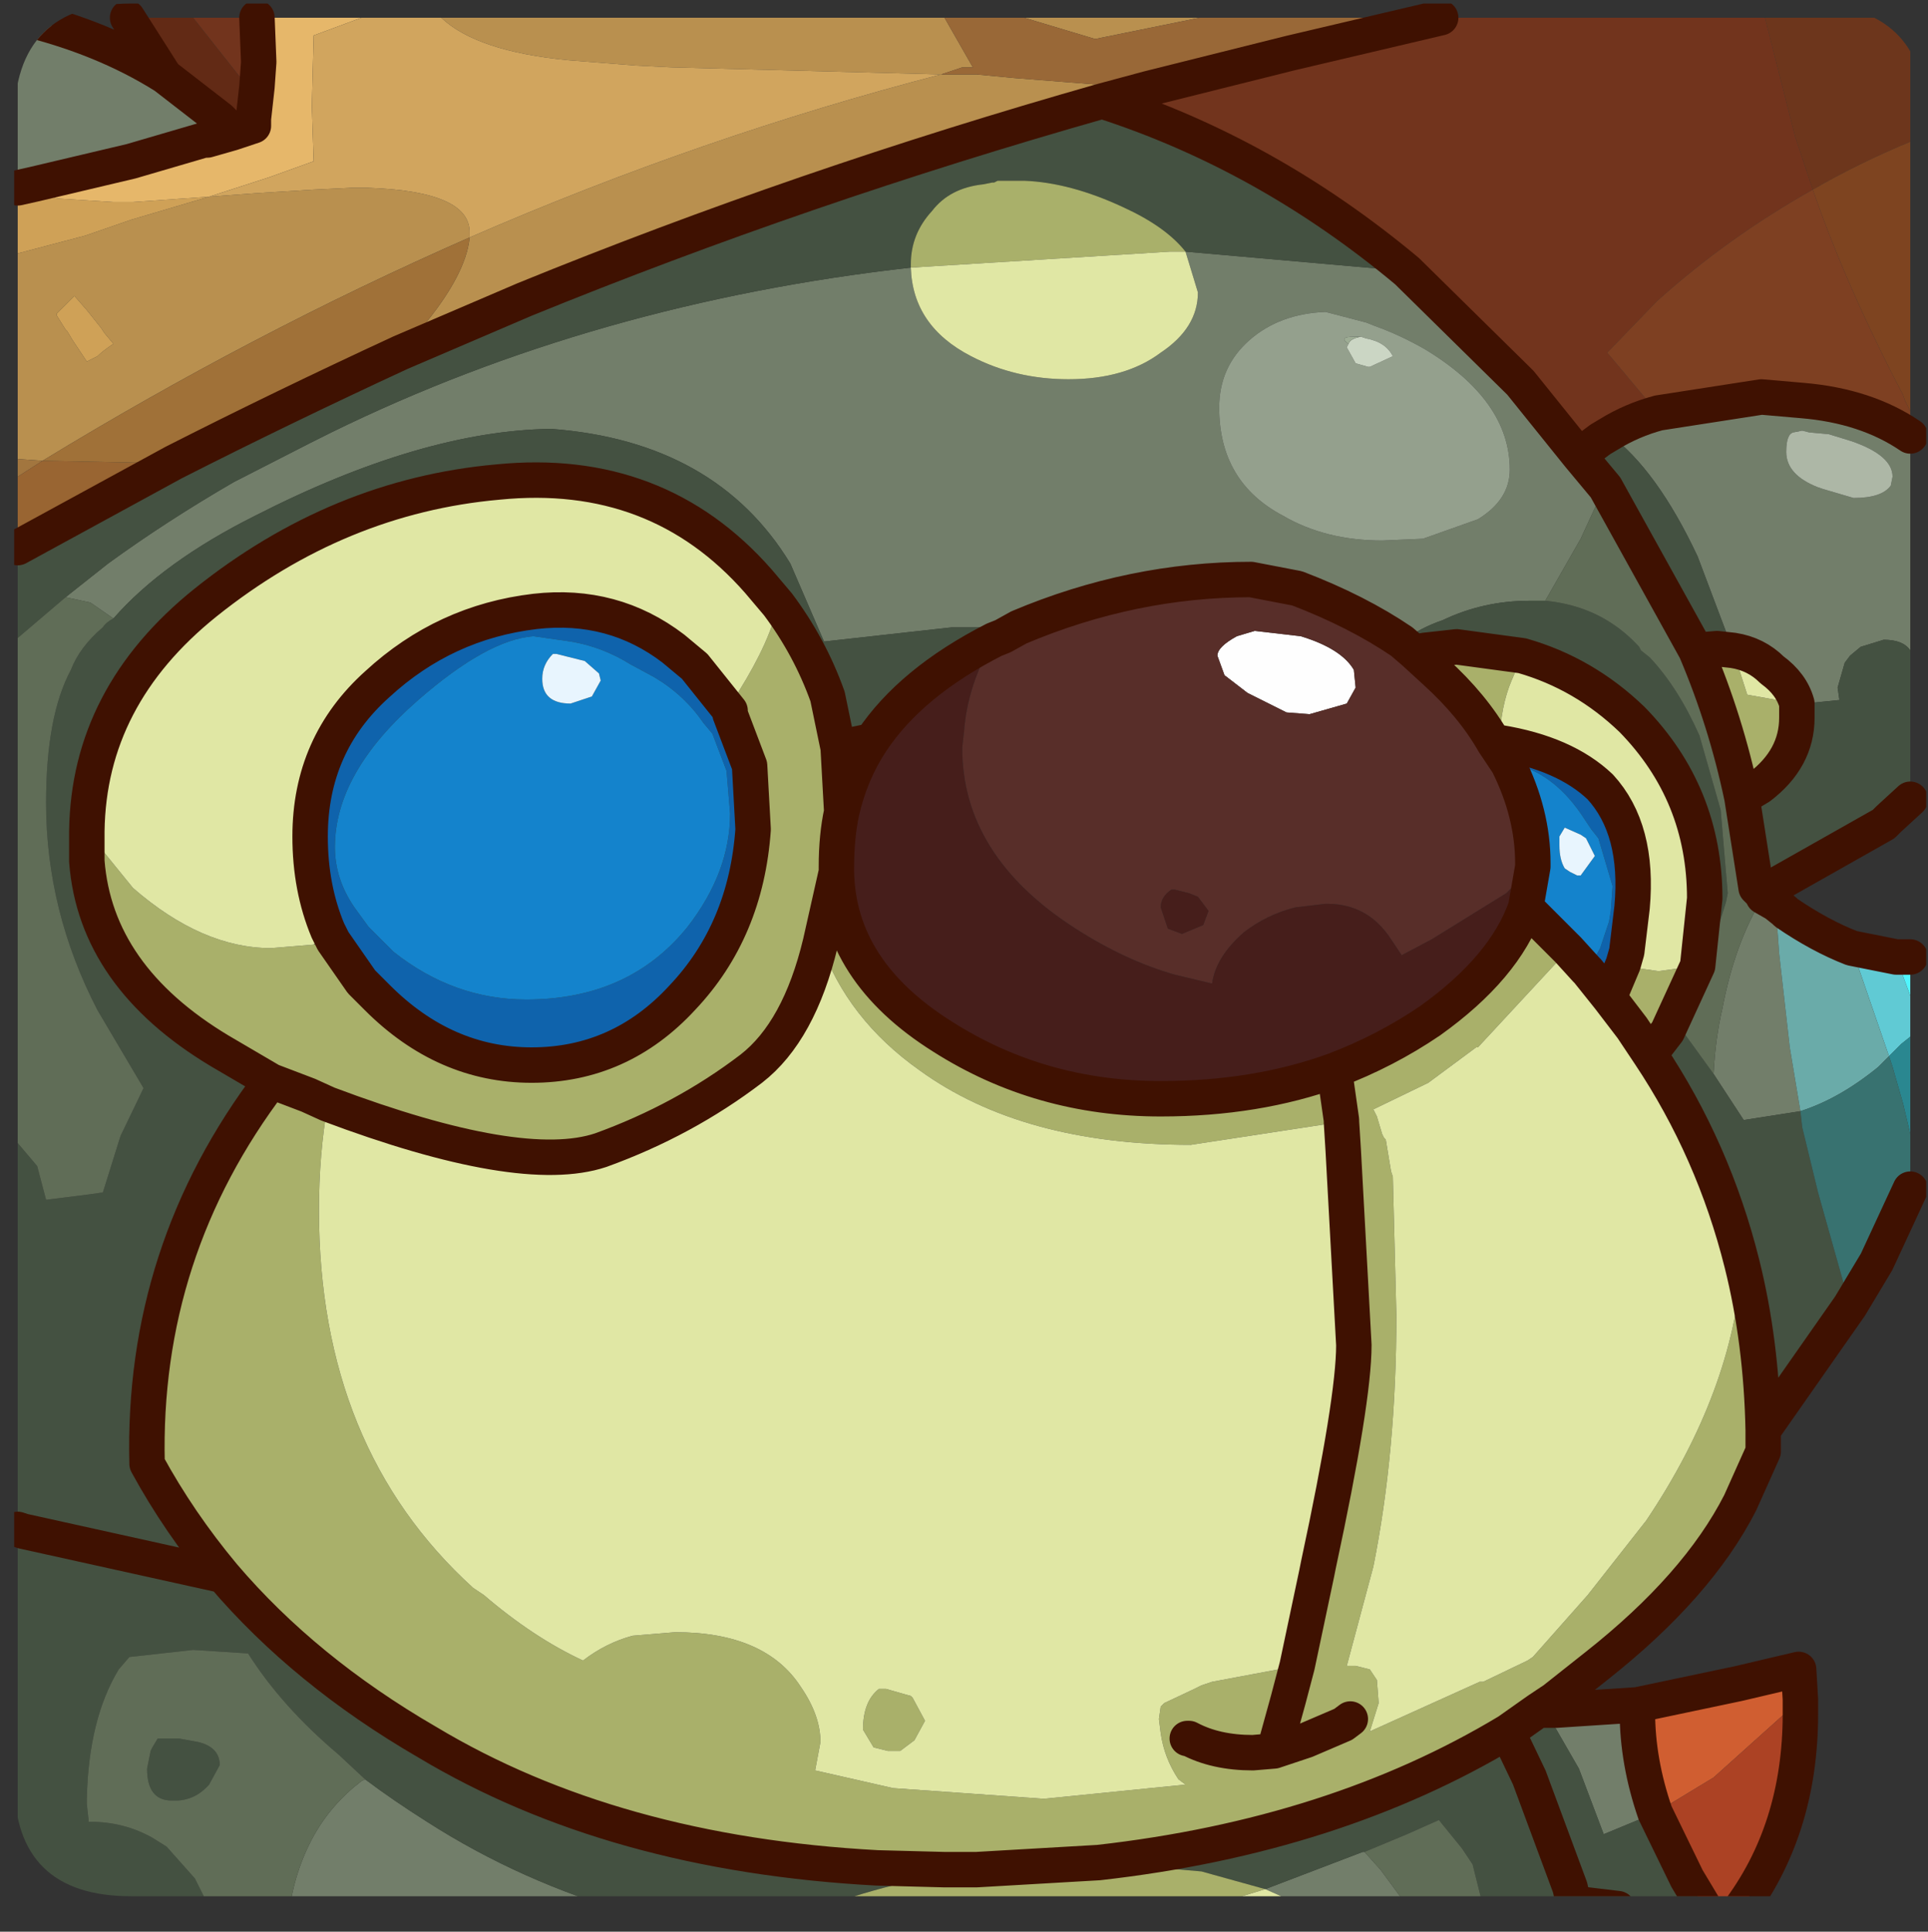 <?xml version="1.0" encoding="UTF-8" standalone="no"?>
<svg xmlns:ffdec="https://www.free-decompiler.com/flash" xmlns:xlink="http://www.w3.org/1999/xlink" ffdec:objectType="frame" height="54.5px" width="54.4px" xmlns="http://www.w3.org/2000/svg">
  <rect width="100%" height="100%" fill="#333333" stroke="none"/>
  <g transform="matrix(1.0, 0.0, 0.0, 1.0, 0.4, 0.1)">
    <clipPath id="clipPath0" transform="matrix(1.0, 0.0, 0.0, 1.0, 0.0, 0.0)">
      <path d="M50.5 0.0 Q53.95 0.0 53.95 3.3 L53.95 50.15 Q53.95 53.4 50.5 53.4 L3.3 53.4 Q0.0 53.4 0.0 50.15 L0.0 3.3 Q0.0 0.0 3.3 0.0 L50.5 0.0" fill="#000000" fill-rule="evenodd" stroke="none"/>
    </clipPath>
    <g clip-path="url(#clipPath0)">
      <use ffdec:characterId="2" height="54.5" transform="matrix(1.0, 0.0, 0.0, 1.0, -0.4, -0.1)" width="54.4" xlink:href="#shape1"/>
    </g>
    <use ffdec:characterId="3" height="53.4" transform="matrix(1.0, 0.0, 0.0, 1.0, 0.0, 0.0)" width="53.95" xlink:href="#shape2"/>
  </g>
  <defs>
    <g id="shape1" transform="matrix(1.0, 0.0, 0.0, 1.0, 0.4, 0.1)">
      <path d="M34.5 17.85 L35.0 17.7 36.3 17.85 Q37.45 18.2 37.8 18.8 L37.85 19.3 37.6 19.75 36.55 20.05 35.9 20.0 34.8 19.45 34.15 18.95 33.95 18.4 Q33.95 18.15 34.5 17.85" fill="#ffffff" fill-rule="evenodd" stroke="none"/>
      <path d="M0.1 12.85 L0.1 7.05 2.0 6.55 3.3 6.1 5.5 5.45 6.85 5.35 8.45 5.25 9.5 5.2 10.0 5.2 Q12.85 5.3 12.85 6.45 L12.85 6.6 Q19.4 3.75 26.15 2.0 L18.55 1.8 17.55 1.75 15.65 1.6 Q13.05 1.35 12.05 0.4 L26.25 0.4 27.05 1.8 26.75 1.8 26.15 2.0 26.9 2.0 27.15 2.0 28.2 2.1 32.0 2.4 30.7 2.75 Q22.25 5.15 14.4 8.35 L10.9 9.85 11.5 9.15 Q12.75 7.65 12.85 6.6 6.7 9.3 0.8 12.9 L0.1 12.85 M28.5 0.4 L33.45 0.4 30.5 1.0 28.5 0.4 M1.55 8.4 L1.2 8.75 1.2 8.8 1.45 9.2 1.5 9.25 1.65 9.5 2.05 10.1 2.35 9.95 Q2.5 9.8 2.8 9.6 L2.55 9.3 2.45 9.15 2.05 8.65 1.7 8.25 1.55 8.4" fill="#ba914f" fill-rule="evenodd" stroke="none"/>
      <path d="M0.1 13.35 L0.1 12.85 0.8 12.9 0.1 13.35" fill="#a3763f" fill-rule="evenodd" stroke="none"/>
      <path d="M0.1 7.05 L0.1 5.2 0.55 5.1 Q0.7 5.35 1.2 5.5 L2.8 5.6 3.35 5.6 5.5 5.45 3.3 6.1 2.0 6.55 0.1 7.05 M1.55 8.4 L1.7 8.25 2.05 8.65 2.45 9.15 2.55 9.3 2.8 9.6 Q2.5 9.8 2.35 9.95 L2.05 10.1 1.65 9.5 1.5 9.25 1.45 9.2 1.2 8.8 1.2 8.75 1.55 8.4" fill="#d0a257" fill-rule="evenodd" stroke="none"/>
      <path d="M53.5 12.2 L53.5 18.25 Q53.3 17.95 52.75 17.95 L52.1 18.15 51.8 18.4 51.65 18.6 51.45 19.3 51.5 19.65 50.5 19.75 50.3 19.75 Q50.15 19.2 49.6 18.8 49.15 18.35 48.5 18.25 L47.5 15.6 Q46.35 13.15 45.0 12.15 45.65 11.75 46.4 11.55 L49.3 11.1 50.45 11.2 Q52.25 11.35 53.5 12.2 M49.35 25.2 L49.7 25.4 49.8 26.8 50.1 29.45 50.4 31.25 48.8 31.5 47.95 30.2 Q48.0 29.2 48.2 28.35 48.55 26.5 49.35 25.2 M43.2 48.15 L43.5 48.15 45.8 48.0 45.8 48.2 Q45.8 49.6 46.3 51.05 L44.85 51.65 44.15 49.8 43.2 48.15 M39.45 53.9 L36.85 53.9 35.75 53.4 35.3 53.2 38.05 52.15 38.1 52.15 38.55 52.65 39.25 53.6 39.45 53.9 M17.45 53.9 L12.1 53.9 Q11.6 53.6 10.7 53.6 L10.65 53.65 10.4 53.9 7.75 53.9 Q7.9 52.7 8.45 51.7 8.95 50.8 9.8 50.15 L9.9 50.1 Q10.7 50.7 11.65 51.3 14.3 53.0 17.45 53.9 M0.1 5.2 L0.1 0.4 0.2 0.4 Q2.5 0.95 4.25 2.05 L5.8 3.25 5.9 3.35 5.45 3.85 5.4 3.85 5.35 3.85 3.3 4.45 0.55 5.1 0.1 5.2 M50.65 12.1 L50.45 12.05 50.2 12.1 Q50.0 12.15 50.0 12.65 50.0 13.3 50.9 13.65 L51.05 13.7 51.9 13.95 Q52.7 13.95 52.95 13.6 L53.0 13.35 Q53.0 12.75 51.85 12.35 L51.2 12.15 50.65 12.1 M43.2 16.85 L42.75 16.85 Q41.45 16.85 40.3 17.4 39.7 17.6 39.15 18.0 37.9 17.15 36.2 16.5 L34.9 16.25 Q31.55 16.25 28.35 17.6 L27.0 17.6 26.6 17.6 26.45 17.6 22.85 18.0 21.9 15.8 Q19.8 12.35 15.15 12.0 11.5 12.05 6.8 14.45 4.2 15.75 2.8 17.35 L2.15 16.9 1.45 16.75 2.65 15.8 Q4.3 14.6 6.2 13.5 L8.35 12.4 8.95 12.1 Q16.4 8.45 25.3 7.45 25.35 9.1 27.0 9.95 28.25 10.6 29.75 10.6 31.35 10.6 32.35 9.85 33.4 9.15 33.4 8.15 L33.05 7.0 39.3 7.55 42.5 10.7 44.15 12.75 44.9 13.65 44.8 13.8 44.2 15.1 43.2 16.85 M42.2 13.15 Q42.2 11.2 39.8 9.75 39.1 9.35 38.4 9.1 L38.15 9.0 37.0 8.7 Q35.7 8.75 34.85 9.5 34.0 10.25 34.0 11.4 34.0 13.5 35.8 14.45 37.0 15.15 38.6 15.15 L39.75 15.1 41.3 14.55 Q42.2 14.0 42.2 13.15" fill="#727e6a" fill-rule="evenodd" stroke="none"/>
      <path d="M49.4 0.4 L50.25 3.75 50.3 3.9 50.75 5.25 Q48.35 6.6 46.35 8.4 L44.95 9.85 46.25 11.4 46.4 11.55 Q45.65 11.75 45.0 12.15 L44.75 12.3 44.15 12.75 42.5 10.7 39.3 7.55 Q35.35 4.25 30.7 2.75 L32.0 2.4 36.0 1.4 40.25 0.4 49.4 0.4 M5.05 0.4 L6.85 0.4 6.9 1.65 6.85 2.35 6.55 2.3 5.05 0.4" fill="#72341d" fill-rule="evenodd" stroke="none"/>
      <path d="M4.25 2.05 L3.2 0.4 5.05 0.4 6.55 2.3 6.85 2.35 6.75 3.25 6.75 3.45 6.15 3.65 5.9 3.35 5.8 3.25 4.25 2.05" fill="#622a15" fill-rule="evenodd" stroke="none"/>
      <path d="M6.85 0.4 L9.8 0.4 8.45 0.9 8.4 2.9 8.45 4.45 7.2 4.9 5.5 5.45 3.35 5.6 2.8 5.6 1.2 5.5 Q0.7 5.35 0.55 5.1 L3.3 4.45 5.35 3.85 5.4 3.85 5.45 3.85 6.15 3.65 6.75 3.45 6.75 3.25 6.85 2.35 6.9 1.65 6.85 0.4" fill="#e7b86a" fill-rule="evenodd" stroke="none"/>
      <path d="M26.25 0.4 L28.5 0.4 30.5 1.0 33.45 0.4 40.25 0.4 36.0 1.4 32.0 2.4 28.2 2.1 27.15 2.0 26.9 2.0 26.15 2.0 26.75 1.8 27.05 1.8 26.25 0.4" fill="#9a6837" fill-rule="evenodd" stroke="none"/>
      <path d="M0.1 15.35 L0.1 13.35 0.8 12.9 3.35 12.95 4.5 12.95 0.1 15.35" fill="#9a6532" fill-rule="evenodd" stroke="none"/>
      <path d="M49.4 0.4 L53.5 0.4 53.5 3.9 Q52.05 4.5 50.75 5.25 L50.3 3.9 50.25 3.75 49.4 0.4" fill="#6d361c" fill-rule="evenodd" stroke="none"/>
      <path d="M50.75 5.25 Q52.05 4.5 53.5 3.9 L53.5 11.5 53.35 11.2 53.3 11.05 Q51.7 8.0 50.75 5.25" fill="#7e4420" fill-rule="evenodd" stroke="none"/>
      <path d="M50.65 12.1 L51.2 12.15 51.85 12.35 Q53.0 12.75 53.0 13.35 L52.95 13.6 Q52.7 13.95 51.9 13.95 L51.05 13.7 50.9 13.65 Q50.0 13.3 50.0 12.65 50.0 12.15 50.2 12.1 L50.45 12.05 50.65 12.1" fill="#aeb8a7" fill-rule="evenodd" stroke="none"/>
      <path d="M53.5 11.5 L53.5 12.2 Q52.25 11.35 50.45 11.2 L49.3 11.1 46.4 11.55 46.25 11.4 44.95 9.85 46.35 8.4 Q48.35 6.6 50.75 5.25 51.7 8.0 53.3 11.05 L53.35 11.2 53.5 11.5" fill="#7e4022" fill-rule="evenodd" stroke="none"/>
      <path d="M53.5 18.25 L53.5 22.45 52.9 23.0 52.75 23.15 49.3 25.1 49.15 24.95 48.75 22.4 49.25 22.1 Q50.3 21.3 50.3 20.15 L50.3 19.75 50.5 19.75 51.5 19.65 51.45 19.3 51.65 18.6 51.8 18.4 52.1 18.15 52.75 17.95 Q53.3 17.95 53.5 18.25 M51.8 36.75 L49.35 40.25 Q49.3 37.75 48.75 35.55 47.95 32.35 46.15 29.65 L46.65 29.0 47.5 27.15 47.7 25.25 Q47.7 22.3 45.65 20.2 44.3 18.9 42.55 18.4 L40.7 18.15 39.8 18.25 39.5 18.3 39.15 18.0 Q39.7 17.6 40.3 17.4 41.45 16.85 42.75 16.85 L43.2 16.85 Q44.8 17.0 45.85 18.15 L45.9 18.25 46.15 18.45 Q46.95 19.3 47.55 20.65 L48.15 22.75 48.35 25.1 48.3 25.35 47.8 26.95 47.5 27.75 46.9 28.75 47.95 30.2 48.8 31.5 50.4 31.25 50.45 31.7 50.9 33.55 51.8 36.75 M43.0 48.15 L43.2 48.15 44.15 49.8 44.85 51.65 46.3 51.05 47.2 52.9 47.8 53.9 45.3 53.9 45.25 53.75 44.0 53.6 43.9 53.15 42.75 50.05 42.2 48.9 42.2 48.85 42.15 48.75 42.2 48.85 42.2 48.9 42.75 50.05 43.9 53.15 44.0 53.6 44.1 53.9 41.5 53.9 41.15 52.5 40.85 52.05 40.2 51.25 39.3 51.65 38.1 52.15 38.05 52.15 35.3 53.2 33.5 52.7 30.6 52.45 Q37.25 51.7 42.15 48.75 L43.0 48.15 M22.3 53.9 L17.45 53.9 Q14.3 53.0 11.65 51.3 10.7 50.7 9.9 50.1 L9.15 49.4 Q7.55 48.05 6.6 46.55 L5.05 46.45 3.25 46.65 2.95 47.0 Q2.1 48.4 2.05 50.65 L2.05 50.8 2.1 51.25 2.1 51.3 2.15 51.3 Q3.1 51.3 3.9 51.75 L4.3 52.0 5.1 52.9 5.6 53.9 0.25 53.9 0.1 53.75 0.1 43.05 0.1 32.15 0.65 32.8 0.9 33.75 2.1 33.6 2.45 33.55 2.5 33.55 3.0 31.95 3.65 30.6 2.35 28.4 Q0.9 25.6 0.9 22.55 0.9 20.1 1.6 18.8 1.85 18.15 2.5 17.6 2.6 17.45 2.8 17.35 4.2 15.75 6.8 14.45 11.5 12.05 15.15 12.0 19.8 12.35 21.9 15.8 L22.85 18.0 26.45 17.6 26.6 17.6 27.0 17.6 28.35 17.6 27.9 17.85 27.65 17.95 Q25.3 19.15 24.2 20.8 L23.25 21.0 22.95 19.55 Q22.45 18.15 21.55 16.95 L21.0 16.3 Q18.15 13.05 13.65 13.5 9.15 13.9 5.4 16.9 2.1 19.55 2.05 23.35 L2.05 24.2 Q2.3 27.45 5.8 29.55 L7.25 30.4 Q3.6 35.2 3.75 41.2 4.65 42.85 5.9 44.35 L0.25 43.1 0.1 43.05 0.25 43.1 5.9 44.35 Q8.2 47.05 11.65 49.05 16.9 52.2 24.35 52.6 L26.25 52.65 27.15 52.65 Q24.8 52.95 22.55 53.8 L22.3 53.9 M0.1 17.9 L0.1 15.35 4.5 12.95 Q7.55 11.4 10.9 9.85 L14.4 8.35 Q22.25 5.15 30.7 2.75 35.35 4.25 39.3 7.55 L33.05 7.0 Q32.5 6.3 31.3 5.75 29.8 5.05 28.5 5.0 L28.25 5.0 27.85 5.0 27.75 5.0 27.65 5.05 27.6 5.05 27.35 5.1 Q26.4 5.2 25.9 5.85 25.3 6.5 25.3 7.35 L25.3 7.45 Q16.4 8.45 8.95 12.1 L8.35 12.4 6.2 13.5 Q4.3 14.6 2.65 15.8 L1.45 16.75 0.1 17.9 M44.15 12.75 L44.75 12.3 45.0 12.15 Q46.35 13.15 47.5 15.6 L48.5 18.25 48.05 18.2 47.45 18.25 44.9 13.65 44.15 12.75 M45.4 27.1 L45.5 26.75 45.7 27.2 45.4 27.1 M9.0 26.45 L8.45 26.55 8.85 26.15 9.0 26.45 M6.15 3.65 L5.45 3.85 5.9 3.35 6.15 3.65 M4.05 48.95 L4.65 48.95 5.2 49.05 Q5.8 49.2 5.8 49.7 L5.5 50.25 Q5.1 50.7 4.55 50.7 L4.45 50.7 Q3.75 50.7 3.75 49.8 L3.85 49.3 3.9 49.2 4.05 48.95 M33.15 48.95 L33.1 49.0 33.1 48.95 33.15 48.95 M37.7 48.4 L37.6 48.6 37.5 48.55 37.7 48.4" fill="#445141" fill-rule="evenodd" stroke="none"/>
      <path d="M49.3 25.1 L49.35 25.2 Q48.55 26.5 48.2 28.35 48.0 29.2 47.95 30.2 L46.9 28.75 47.5 27.75 47.8 26.95 48.3 25.35 48.35 25.1 48.15 22.75 47.55 20.65 Q46.95 19.3 46.15 18.45 L45.9 18.25 45.85 18.15 Q44.8 17.0 43.2 16.85 L44.2 15.1 44.8 13.8 44.9 13.65 47.45 18.25 Q48.3 20.25 48.75 22.4 L49.15 24.95 49.3 25.1 M41.5 53.9 L39.45 53.9 39.25 53.6 38.55 52.65 38.1 52.15 39.3 51.65 40.2 51.25 40.85 52.05 41.15 52.5 41.5 53.9 M7.75 53.9 L5.6 53.9 5.1 52.9 4.3 52.0 3.9 51.75 Q3.1 51.3 2.15 51.3 L2.1 51.3 2.1 51.25 2.05 50.8 2.05 50.65 Q2.1 48.4 2.95 47.0 L3.25 46.65 5.05 46.45 6.6 46.55 Q7.55 48.05 9.15 49.4 L9.9 50.1 9.8 50.15 Q8.95 50.8 8.45 51.7 7.9 52.7 7.75 53.9 M0.1 32.15 L0.1 17.9 1.45 16.75 2.15 16.9 2.8 17.35 Q2.6 17.45 2.5 17.6 1.85 18.15 1.6 18.8 0.9 20.1 0.9 22.55 0.9 25.6 2.35 28.4 L3.65 30.6 3.0 31.95 2.5 33.55 2.45 33.55 2.1 33.6 0.9 33.75 0.65 32.8 0.1 32.15 M4.05 48.95 L3.9 49.2 3.85 49.3 3.75 49.8 Q3.75 50.7 4.45 50.7 L4.55 50.7 Q5.1 50.7 5.5 50.25 L5.8 49.7 Q5.8 49.2 5.2 49.05 L4.65 48.95 4.05 48.95" fill="#606d57" fill-rule="evenodd" stroke="none"/>
      <path d="M49.35 40.25 L49.35 40.85 48.7 42.3 Q47.5 44.65 44.65 46.9 L43.45 47.85 43.0 48.15 42.15 48.75 Q37.25 51.7 30.6 52.45 L33.5 52.7 35.3 53.2 33.0 53.9 22.3 53.9 22.55 53.8 Q24.8 52.95 27.15 52.65 L26.25 52.65 24.35 52.6 Q16.9 52.2 11.65 49.05 8.2 47.05 5.9 44.35 4.65 42.85 3.75 41.2 3.6 35.2 7.25 30.4 L5.8 29.55 Q2.3 27.45 2.05 24.2 L2.05 23.35 3.35 24.95 Q5.3 26.65 7.25 26.65 L8.45 26.55 9.0 26.45 9.8 27.6 10.25 28.05 Q12.15 29.95 14.6 29.95 17.1 29.95 18.85 28.05 20.65 26.15 20.85 23.3 L20.75 21.5 20.2 20.05 20.2 19.95 20.45 19.4 Q21.35 17.95 21.55 16.95 22.45 18.15 22.95 19.55 L23.25 21.0 24.2 20.8 Q23.6 21.7 23.35 22.8 23.2 23.5 23.2 24.35 L23.2 24.5 Q23.25 27.3 26.2 29.15 28.95 30.9 32.35 30.9 35.05 30.9 37.25 30.1 38.7 29.55 39.95 28.7 42.05 27.2 42.65 25.5 L43.85 26.7 41.3 29.45 41.25 29.45 39.9 30.45 38.35 31.2 38.45 31.4 38.6 31.9 38.65 32.0 38.7 32.05 38.85 32.95 38.9 33.1 39.0 37.0 Q39.0 40.85 38.35 44.1 L37.6 46.9 37.85 46.9 38.05 46.95 38.25 47.0 38.45 47.3 38.5 47.95 38.25 48.75 41.35 47.35 41.45 47.35 42.7 46.75 42.85 46.65 44.4 44.9 46.05 42.8 Q48.5 39.15 48.75 35.55 49.3 37.75 49.35 40.25 M47.45 18.25 L48.05 18.2 48.5 18.25 48.9 19.5 50.3 19.75 50.3 20.15 Q50.3 21.3 49.25 22.1 L48.75 22.4 Q48.3 20.25 47.45 18.25 M39.5 18.3 L39.8 18.25 40.7 18.15 42.55 18.4 42.25 19.1 Q41.95 19.8 41.9 20.85 L41.85 20.85 41.75 20.85 Q41.15 19.8 40.1 18.85 L39.5 18.3 M47.5 27.15 L46.65 29.0 46.15 29.65 45.65 28.9 45.0 28.05 45.4 27.1 45.7 27.2 46.4 27.3 47.5 27.15 M33.05 7.0 L32.6 7.0 25.3 7.45 25.3 7.35 Q25.3 6.5 25.9 5.85 26.4 5.2 27.35 5.1 L27.6 5.05 27.65 5.05 27.75 5.0 27.85 5.0 28.25 5.0 28.5 5.0 Q29.8 5.05 31.3 5.75 32.5 6.3 33.05 7.0 M23.35 22.8 L23.25 21.0 23.35 22.8 M8.85 31.05 L8.3 30.8 7.25 30.4 8.3 30.8 8.85 31.05 Q8.6 32.45 8.6 34.05 8.6 40.75 12.95 44.7 L13.25 44.9 Q14.65 46.1 16.05 46.75 16.7 46.25 17.45 46.05 L18.65 45.95 Q21.2 45.95 22.2 47.5 22.75 48.3 22.75 49.05 L22.6 49.85 24.8 50.35 29.05 50.65 33.05 50.25 32.85 50.1 Q32.45 49.5 32.35 48.8 L32.3 48.4 32.35 48.05 32.45 47.95 33.3 47.55 33.5 47.45 33.8 47.35 36.2 46.9 36.75 44.3 36.8 44.05 Q37.8 39.4 37.8 37.85 L37.5 32.35 37.45 31.55 33.2 32.2 Q28.45 32.2 25.55 30.1 23.5 28.65 22.75 26.5 22.15 29.0 20.8 30.05 18.9 31.5 16.55 32.35 14.3 33.1 8.85 31.05 M23.2 24.5 L22.75 26.5 23.2 24.5 M37.25 30.1 L37.45 31.5 37.45 31.55 37.45 31.5 37.25 30.1 M24.4 47.55 L24.6 47.55 25.3 47.75 25.35 47.8 25.7 48.45 25.4 49.0 25.0 49.3 24.65 49.3 24.25 49.2 23.95 48.7 Q23.95 47.9 24.4 47.55 M33.1 48.95 L33.1 49.0 33.15 48.95 33.1 48.95 M35.55 49.3 L36.45 49.0 37.5 48.55 36.45 49.0 35.55 49.3 34.95 49.35 Q33.9 49.35 33.15 48.95 33.9 49.35 34.95 49.35 L35.55 49.3 35.95 47.85 36.2 46.9 35.95 47.85 35.55 49.3 M37.5 48.55 L37.6 48.6 37.7 48.4 37.5 48.55 M30.6 52.45 L27.15 52.65 30.6 52.45" fill="#aab16a" fill-rule="evenodd" stroke="none"/>
      <path d="M42.2 13.15 Q42.2 14.0 41.3 14.55 L39.75 15.1 38.6 15.15 Q37.0 15.15 35.8 14.45 34.0 13.5 34.0 11.4 34.0 10.25 34.85 9.5 35.7 8.75 37.0 8.7 L38.15 9.0 38.4 9.1 Q39.1 9.35 39.8 9.75 42.2 11.2 42.2 13.15 M38.0 9.4 L37.8 9.4 Q37.35 9.4 37.65 9.6 L37.6 9.7 37.85 10.15 38.2 10.25 38.25 10.25 38.9 9.95 Q38.7 9.55 38.15 9.45 L38.0 9.4" fill="#95a18e" fill-rule="evenodd" stroke="none"/>
      <path d="M39.5 18.3 L40.1 18.85 Q41.15 19.8 41.75 20.85 L42.15 21.45 Q42.85 22.85 42.85 24.25 L42.85 24.35 42.1 25.1 40.0 26.4 39.15 26.85 38.85 26.4 Q38.2 25.4 37.05 25.4 L37.0 25.4 36.15 25.5 Q35.35 25.7 34.7 26.2 33.9 26.9 33.8 27.65 L32.75 27.4 Q31.35 27.0 29.95 26.1 26.75 24.05 26.75 21.0 L26.8 20.55 Q26.9 19.2 27.65 17.95 L27.9 17.85 28.35 17.6 Q31.55 16.25 34.9 16.25 L36.2 16.5 Q37.9 17.15 39.15 18.0 L39.5 18.3 M34.5 17.85 Q33.95 18.15 33.95 18.4 L34.15 18.95 34.8 19.45 35.9 20.0 36.55 20.05 37.6 19.75 37.85 19.3 37.8 18.8 Q37.45 18.2 36.3 17.85 L35.0 17.7 34.5 17.85 M33.15 25.1 L32.95 25.05 32.75 25.0 32.65 25.0 Q32.35 25.2 32.35 25.5 L32.55 26.1 32.95 26.25 33.55 26.0 33.7 25.6 33.4 25.2 33.15 25.1" fill="#582e29" fill-rule="evenodd" stroke="none"/>
      <path d="M41.75 20.85 L41.85 20.85 41.9 20.85 Q43.75 21.15 44.75 22.1 45.85 23.3 45.65 25.5 L45.5 26.75 45.4 27.1 45.0 28.05 44.4 27.3 44.75 26.65 45.0 25.9 45.05 25.6 45.1 24.9 44.7 23.55 44.5 23.3 44.2 22.85 Q43.4 21.7 42.3 21.45 L42.15 21.45 41.75 20.85 M20.2 19.95 L20.2 20.05 20.75 21.5 20.85 23.3 Q20.65 26.15 18.85 28.05 17.1 29.95 14.6 29.95 12.15 29.95 10.25 28.05 L9.8 27.6 9.0 26.45 8.85 26.15 Q8.35 24.95 8.35 23.5 8.35 20.9 10.25 19.2 12.15 17.45 14.7 17.15 16.9 16.9 18.6 18.2 L19.2 18.7 20.2 19.95 M19.45 20.3 Q18.9 19.5 18.05 19.0 L17.4 18.65 Q16.6 18.15 15.7 18.0 L14.65 17.85 Q13.35 17.95 11.4 19.65 9.05 21.7 9.05 23.8 9.05 24.7 9.6 25.5 L10.0 26.05 10.7 26.75 Q12.4 28.1 14.45 28.1 17.35 28.1 19.0 26.05 20.2 24.5 20.2 22.85 L20.1 21.65 19.7 20.6 19.45 20.3" fill="#0f63ad" fill-rule="evenodd" stroke="none"/>
      <path d="M42.15 21.45 L42.3 21.45 Q43.4 21.7 44.2 22.85 L44.5 23.3 44.7 23.55 45.1 24.9 45.05 25.6 45.0 25.9 44.75 26.65 44.4 27.3 44.35 27.25 43.85 26.7 42.65 25.5 42.85 24.35 42.85 24.25 Q42.85 22.85 42.15 21.45 M43.9 24.5 L44.1 24.6 44.2 24.6 44.6 24.05 44.35 23.55 44.2 23.45 43.75 23.25 43.6 23.5 43.6 23.75 Q43.6 24.15 43.75 24.4 L43.9 24.5 M15.2 18.35 Q14.9 18.65 14.9 19.05 14.9 19.75 15.7 19.75 L16.3 19.55 16.55 19.1 16.5 18.9 16.1 18.55 15.3 18.35 15.2 18.35 M19.45 20.3 L19.7 20.6 20.1 21.65 20.2 22.85 Q20.2 24.5 19.0 26.05 17.35 28.1 14.45 28.1 12.4 28.1 10.7 26.75 L10.0 26.05 9.6 25.5 Q9.05 24.7 9.05 23.8 9.05 21.7 11.4 19.65 13.35 17.95 14.65 17.85 L15.7 18.0 Q16.6 18.15 17.4 18.65 L18.05 19.0 Q18.9 19.5 19.45 20.3" fill="#1484cd" fill-rule="evenodd" stroke="none"/>
      <path d="M36.85 53.9 L33.0 53.9 35.3 53.2 35.75 53.4 36.85 53.9 M12.1 53.9 L10.4 53.9 10.65 53.65 10.7 53.6 Q11.6 53.6 12.1 53.9 M41.9 20.85 Q41.95 19.8 42.25 19.1 L42.55 18.4 Q44.3 18.9 45.65 20.2 47.7 22.3 47.7 25.25 L47.5 27.15 46.4 27.3 45.7 27.2 45.5 26.75 45.65 25.5 Q45.85 23.3 44.75 22.1 43.75 21.15 41.9 20.85 M46.15 29.65 Q47.95 32.35 48.75 35.55 48.5 39.15 46.05 42.8 L44.4 44.9 42.85 46.65 42.7 46.75 41.45 47.35 41.35 47.35 38.25 48.75 38.5 47.95 38.45 47.3 38.25 47.0 38.05 46.95 37.85 46.9 37.6 46.9 38.35 44.1 Q39.0 40.85 39.0 37.0 L38.9 33.1 38.85 32.95 38.7 32.05 38.65 32.0 38.6 31.9 38.45 31.4 38.35 31.2 39.9 30.45 41.25 29.45 41.3 29.45 43.85 26.7 44.35 27.25 44.4 27.3 45.0 28.05 45.65 28.9 46.15 29.65 M33.05 7.0 L33.4 8.15 Q33.4 9.15 32.35 9.85 31.35 10.6 29.75 10.6 28.25 10.6 27.0 9.95 25.35 9.1 25.3 7.45 L32.6 7.0 33.05 7.0 M50.3 19.75 L48.9 19.5 48.5 18.25 Q49.15 18.35 49.6 18.8 50.15 19.2 50.3 19.75 M2.05 23.35 Q2.1 19.55 5.4 16.9 9.15 13.9 13.65 13.5 18.15 13.05 21.0 16.3 L21.55 16.95 Q21.35 17.95 20.45 19.4 L20.2 19.95 19.2 18.7 18.6 18.2 Q16.9 16.9 14.7 17.15 12.15 17.45 10.25 19.2 8.35 20.9 8.35 23.5 8.35 24.95 8.85 26.15 L8.45 26.55 7.25 26.65 Q5.3 26.65 3.35 24.95 L2.05 23.35 M8.85 31.05 Q14.3 33.1 16.55 32.35 18.9 31.5 20.8 30.05 22.15 29.0 22.75 26.5 23.5 28.65 25.55 30.1 28.45 32.2 33.2 32.2 L37.45 31.55 37.5 32.35 37.8 37.85 Q37.8 39.4 36.8 44.05 L36.75 44.3 36.2 46.9 33.8 47.35 33.5 47.45 33.3 47.55 32.45 47.95 32.35 48.05 32.3 48.4 32.35 48.8 Q32.45 49.5 32.85 50.1 L33.05 50.25 29.05 50.65 24.8 50.35 22.6 49.85 22.75 49.05 Q22.75 48.3 22.2 47.5 21.2 45.95 18.65 45.95 L17.45 46.05 Q16.7 46.25 16.05 46.75 14.65 46.1 13.25 44.9 L12.95 44.7 Q8.6 40.75 8.6 34.05 8.6 32.45 8.85 31.05 M24.4 47.55 Q23.95 47.9 23.95 48.7 L24.25 49.2 24.65 49.3 25.0 49.3 25.4 49.0 25.7 48.45 25.35 47.8 25.3 47.75 24.6 47.55 24.4 47.55" fill="#e1e8a5" fill-rule="evenodd" stroke="none"/>
      <path d="M43.9 24.5 L43.75 24.4 Q43.6 24.15 43.6 23.75 L43.6 23.5 43.75 23.25 44.2 23.45 44.35 23.55 44.6 24.05 44.2 24.6 44.1 24.6 43.9 24.5 M15.2 18.35 L15.3 18.35 16.1 18.55 16.5 18.9 16.55 19.1 16.3 19.55 15.7 19.75 Q14.9 19.75 14.9 19.05 14.9 18.65 15.2 18.35" fill="#e9f6ff" fill-rule="evenodd" stroke="none"/>
      <path d="M53.1 26.9 L53.5 26.9 53.5 28.0 53.1 26.9" fill="#51f6ff" fill-rule="evenodd" stroke="none"/>
      <path d="M51.85 26.65 L53.1 26.9 53.5 28.0 53.5 29.15 53.25 29.35 52.9 29.7 51.85 26.65" fill="#60cbd5" fill-rule="evenodd" stroke="none"/>
      <path d="M49.7 25.4 L49.95 25.6 50.0 25.65 Q50.95 26.3 51.85 26.65 L52.9 29.7 52.6 30.0 Q51.5 30.9 50.4 31.25 L50.1 29.45 49.8 26.8 49.7 25.4" fill="#6aacaa" fill-rule="evenodd" stroke="none"/>
      <path d="M53.5 29.15 L53.5 31.9 53.3 31.05 53.0 30.0 52.9 29.7 53.25 29.35 53.5 29.15" fill="#2a8891" fill-rule="evenodd" stroke="none"/>
      <path d="M53.5 31.9 L53.5 33.45 52.55 35.5 51.8 36.75 50.9 33.55 50.45 31.7 50.4 31.25 Q51.5 30.9 52.6 30.0 L52.9 29.7 53.0 30.0 53.3 31.05 53.5 31.9" fill="#387270" fill-rule="evenodd" stroke="none"/>
      <path d="M42.85 24.35 L42.65 25.5 Q42.05 27.2 39.95 28.7 38.7 29.55 37.25 30.1 35.05 30.9 32.35 30.9 28.95 30.9 26.2 29.15 23.25 27.3 23.2 24.5 L23.2 24.35 Q23.2 23.5 23.35 22.8 23.6 21.7 24.2 20.8 25.3 19.15 27.65 17.95 26.9 19.2 26.8 20.55 L26.75 21.0 Q26.75 24.05 29.95 26.1 31.35 27.0 32.75 27.4 L33.8 27.65 Q33.9 26.9 34.7 26.2 35.35 25.7 36.15 25.5 L37.0 25.4 37.05 25.4 Q38.2 25.4 38.85 26.4 L39.15 26.85 40.0 26.4 42.1 25.1 42.85 24.35 M33.15 25.1 L33.4 25.2 33.7 25.6 33.55 26.0 32.95 26.25 32.55 26.1 32.35 25.5 Q32.35 25.2 32.65 25.0 L32.75 25.0 32.95 25.05 33.15 25.1" fill="#461e1b" fill-rule="evenodd" stroke="none"/>
      <path d="M45.8 48.0 L48.65 47.4 50.35 47.0 50.4 47.85 47.95 50.05 46.3 51.05 Q45.8 49.6 45.8 48.2 L45.8 48.0" fill="#d15e31" fill-rule="evenodd" stroke="none"/>
      <path d="M50.4 47.85 L50.4 48.25 Q50.4 51.55 48.6 53.9 L47.8 53.9 47.2 52.9 46.3 51.05 47.95 50.05 50.4 47.85 M45.3 53.9 L44.1 53.9 44.0 53.6 45.25 53.75 45.3 53.9 M0.25 53.9 L0.1 53.9 0.1 53.75 0.25 53.9" fill="#ad4224" fill-rule="evenodd" stroke="none"/>
      <path d="M37.65 9.6 Q37.7 9.45 38.0 9.4 L38.15 9.45 Q38.7 9.55 38.9 9.95 L38.25 10.25 38.2 10.25 37.85 10.15 37.6 9.7 37.65 9.6" fill="#ccd7c5" fill-rule="evenodd" stroke="none"/>
      <path d="M37.65 9.6 Q37.35 9.4 37.8 9.4 L38.0 9.4 Q37.7 9.45 37.65 9.6" fill="#9ead95" fill-rule="evenodd" stroke="none"/>
      <path d="M9.8 0.4 L12.05 0.4 Q13.05 1.35 15.65 1.6 L17.55 1.75 18.55 1.8 26.15 2.0 Q19.4 3.75 12.85 6.6 L12.85 6.45 Q12.85 5.3 10.0 5.2 L9.5 5.2 8.45 5.25 6.85 5.35 5.5 5.45 7.2 4.9 8.45 4.45 8.4 2.9 8.45 0.9 9.8 0.4" fill="#d2a65e" fill-rule="evenodd" stroke="none"/>
      <path d="M0.8 12.9 Q6.7 9.3 12.85 6.6 12.75 7.65 11.5 9.15 L10.9 9.85 Q7.55 11.4 4.5 12.95 L3.35 12.95 0.8 12.9" fill="#a17138" fill-rule="evenodd" stroke="none"/>
      <path d="M53.5 22.45 L52.9 23.0 52.75 23.15 49.3 25.1 49.35 25.2 49.7 25.4 49.95 25.6 50.0 25.65 Q50.95 26.3 51.85 26.65 L53.1 26.9 53.5 26.9 M53.5 33.45 L52.55 35.5 51.8 36.75 49.35 40.25 49.35 40.85 48.7 42.3 Q47.5 44.65 44.65 46.9 L43.45 47.85 43.0 48.15 43.2 48.15 43.5 48.15 45.8 48.0 48.65 47.4 50.35 47.0 50.4 47.85 50.4 48.25 Q50.4 51.55 48.6 53.9 M0.1 0.4 L0.2 0.4 Q2.5 0.95 4.25 2.05 L3.2 0.4 M46.4 11.55 L49.3 11.1 50.45 11.2 Q52.25 11.35 53.5 12.2 M44.15 12.75 L44.75 12.3 45.0 12.15 Q45.65 11.75 46.4 11.55 M47.45 18.25 L48.05 18.2 48.5 18.25 Q49.15 18.35 49.6 18.8 50.15 19.2 50.3 19.75 L50.3 20.15 Q50.3 21.3 49.25 22.1 L48.75 22.4 49.15 24.95 49.3 25.1 M42.55 18.4 L40.7 18.15 39.8 18.25 39.5 18.3 40.1 18.85 Q41.15 19.8 41.75 20.85 L41.85 20.85 41.9 20.85 Q43.75 21.15 44.75 22.1 45.85 23.3 45.65 25.5 L45.5 26.75 45.4 27.1 45.0 28.05 45.65 28.9 46.15 29.65 Q47.95 32.35 48.75 35.55 49.3 37.75 49.35 40.25 M42.55 18.4 Q44.3 18.9 45.65 20.2 47.7 22.3 47.7 25.25 L47.5 27.15 46.65 29.0 46.15 29.65 M44.9 13.65 L44.15 12.75 42.5 10.7 39.3 7.55 Q35.35 4.25 30.7 2.75 L32.0 2.4 36.0 1.4 40.25 0.4 M28.35 17.6 Q31.55 16.25 34.9 16.25 L36.2 16.5 Q37.9 17.15 39.15 18.0 L39.5 18.3 M42.15 21.45 L41.75 20.85 M44.4 27.3 L45.0 28.05 M42.85 24.35 L42.85 24.25 Q42.85 22.85 42.15 21.45 M47.45 18.25 L44.9 13.65 M48.75 22.4 Q48.3 20.25 47.45 18.25 M43.85 26.7 L44.35 27.25 44.4 27.3 M42.65 25.5 L43.85 26.7 M43.0 48.15 L42.15 48.75 42.2 48.85 42.2 48.9 42.75 50.05 43.9 53.15 44.0 53.6 45.25 53.75 45.3 53.9 M45.8 48.0 L45.8 48.2 Q45.8 49.6 46.3 51.05 L47.2 52.9 47.8 53.9 M42.65 25.5 L42.85 24.35 M27.65 17.95 Q25.3 19.15 24.2 20.8 23.6 21.7 23.35 22.8 23.2 23.5 23.2 24.35 L23.2 24.5 Q23.25 27.3 26.2 29.15 28.95 30.9 32.35 30.9 35.05 30.9 37.25 30.1 38.7 29.55 39.95 28.7 42.05 27.2 42.65 25.5 M27.65 17.95 L27.9 17.85 28.35 17.6 M2.05 23.35 Q2.1 19.55 5.4 16.9 9.15 13.9 13.65 13.5 18.15 13.05 21.0 16.3 L21.55 16.95 Q22.45 18.15 22.95 19.55 L23.25 21.0 24.2 20.8 M23.25 21.0 L23.35 22.8 M20.2 19.95 L20.2 20.05 20.75 21.5 20.85 23.3 Q20.65 26.15 18.85 28.05 17.1 29.95 14.6 29.95 12.15 29.95 10.25 28.05 L9.8 27.6 9.0 26.45 8.85 26.15 Q8.35 24.95 8.35 23.5 8.35 20.9 10.25 19.2 12.15 17.45 14.7 17.15 16.9 16.9 18.6 18.2 L19.2 18.7 20.2 19.95 M2.05 23.35 L2.05 24.2 Q2.3 27.45 5.8 29.55 L7.25 30.4 8.3 30.8 8.85 31.05 Q14.3 33.1 16.55 32.35 18.9 31.5 20.8 30.05 22.15 29.0 22.75 26.5 L23.2 24.5 M4.5 12.95 Q7.55 11.4 10.9 9.85 L14.4 8.35 Q22.25 5.15 30.7 2.75 M6.85 2.35 L6.9 1.65 6.85 0.4 M6.85 2.35 L6.75 3.25 6.75 3.45 6.15 3.65 5.45 3.85 5.4 3.85 5.35 3.85 3.3 4.45 0.55 5.1 0.1 5.2 M5.9 3.35 L5.8 3.25 4.25 2.05 M6.15 3.65 L5.9 3.35 M4.5 12.95 L0.1 15.35 M36.2 46.9 L36.75 44.3 36.8 44.05 Q37.8 39.4 37.8 37.85 L37.5 32.35 37.45 31.55 37.45 31.5 37.25 30.1 M5.9 44.35 L0.25 43.1 0.1 43.05 M5.9 44.35 Q4.65 42.85 3.75 41.2 3.6 35.2 7.25 30.4 M27.15 52.65 L26.25 52.65 24.35 52.6 Q16.9 52.2 11.65 49.05 8.2 47.05 5.9 44.35 M33.1 48.95 L33.15 48.95 Q33.9 49.35 34.95 49.35 L35.55 49.3 35.95 47.85 36.2 46.9 M37.5 48.55 L36.45 49.0 35.55 49.3 M37.5 48.55 L37.7 48.4 M27.15 52.65 L30.6 52.45 Q37.25 51.7 42.15 48.75 M0.1 53.75 L0.25 53.9 M44.1 53.9 L44.0 53.6" fill="none" stroke="#3f1101" stroke-linecap="round" stroke-linejoin="round" stroke-width="1.0"/>
    </g>
    <g id="shape2" transform="matrix(1.0, 0.0, 0.0, 1.0, 0.0, 0.0)">
      <path d="M50.5 0.0 Q53.95 0.0 53.95 3.3 L53.95 50.15 Q53.95 53.4 50.5 53.4 L3.3 53.4 Q0.0 53.4 0.0 50.15 L0.0 3.3 Q0.0 0.0 3.3 0.0 L50.5 0.0" fill="#000000" fill-opacity="0.004" fill-rule="evenodd" stroke="none"/>
    </g>
  </defs>
</svg>
